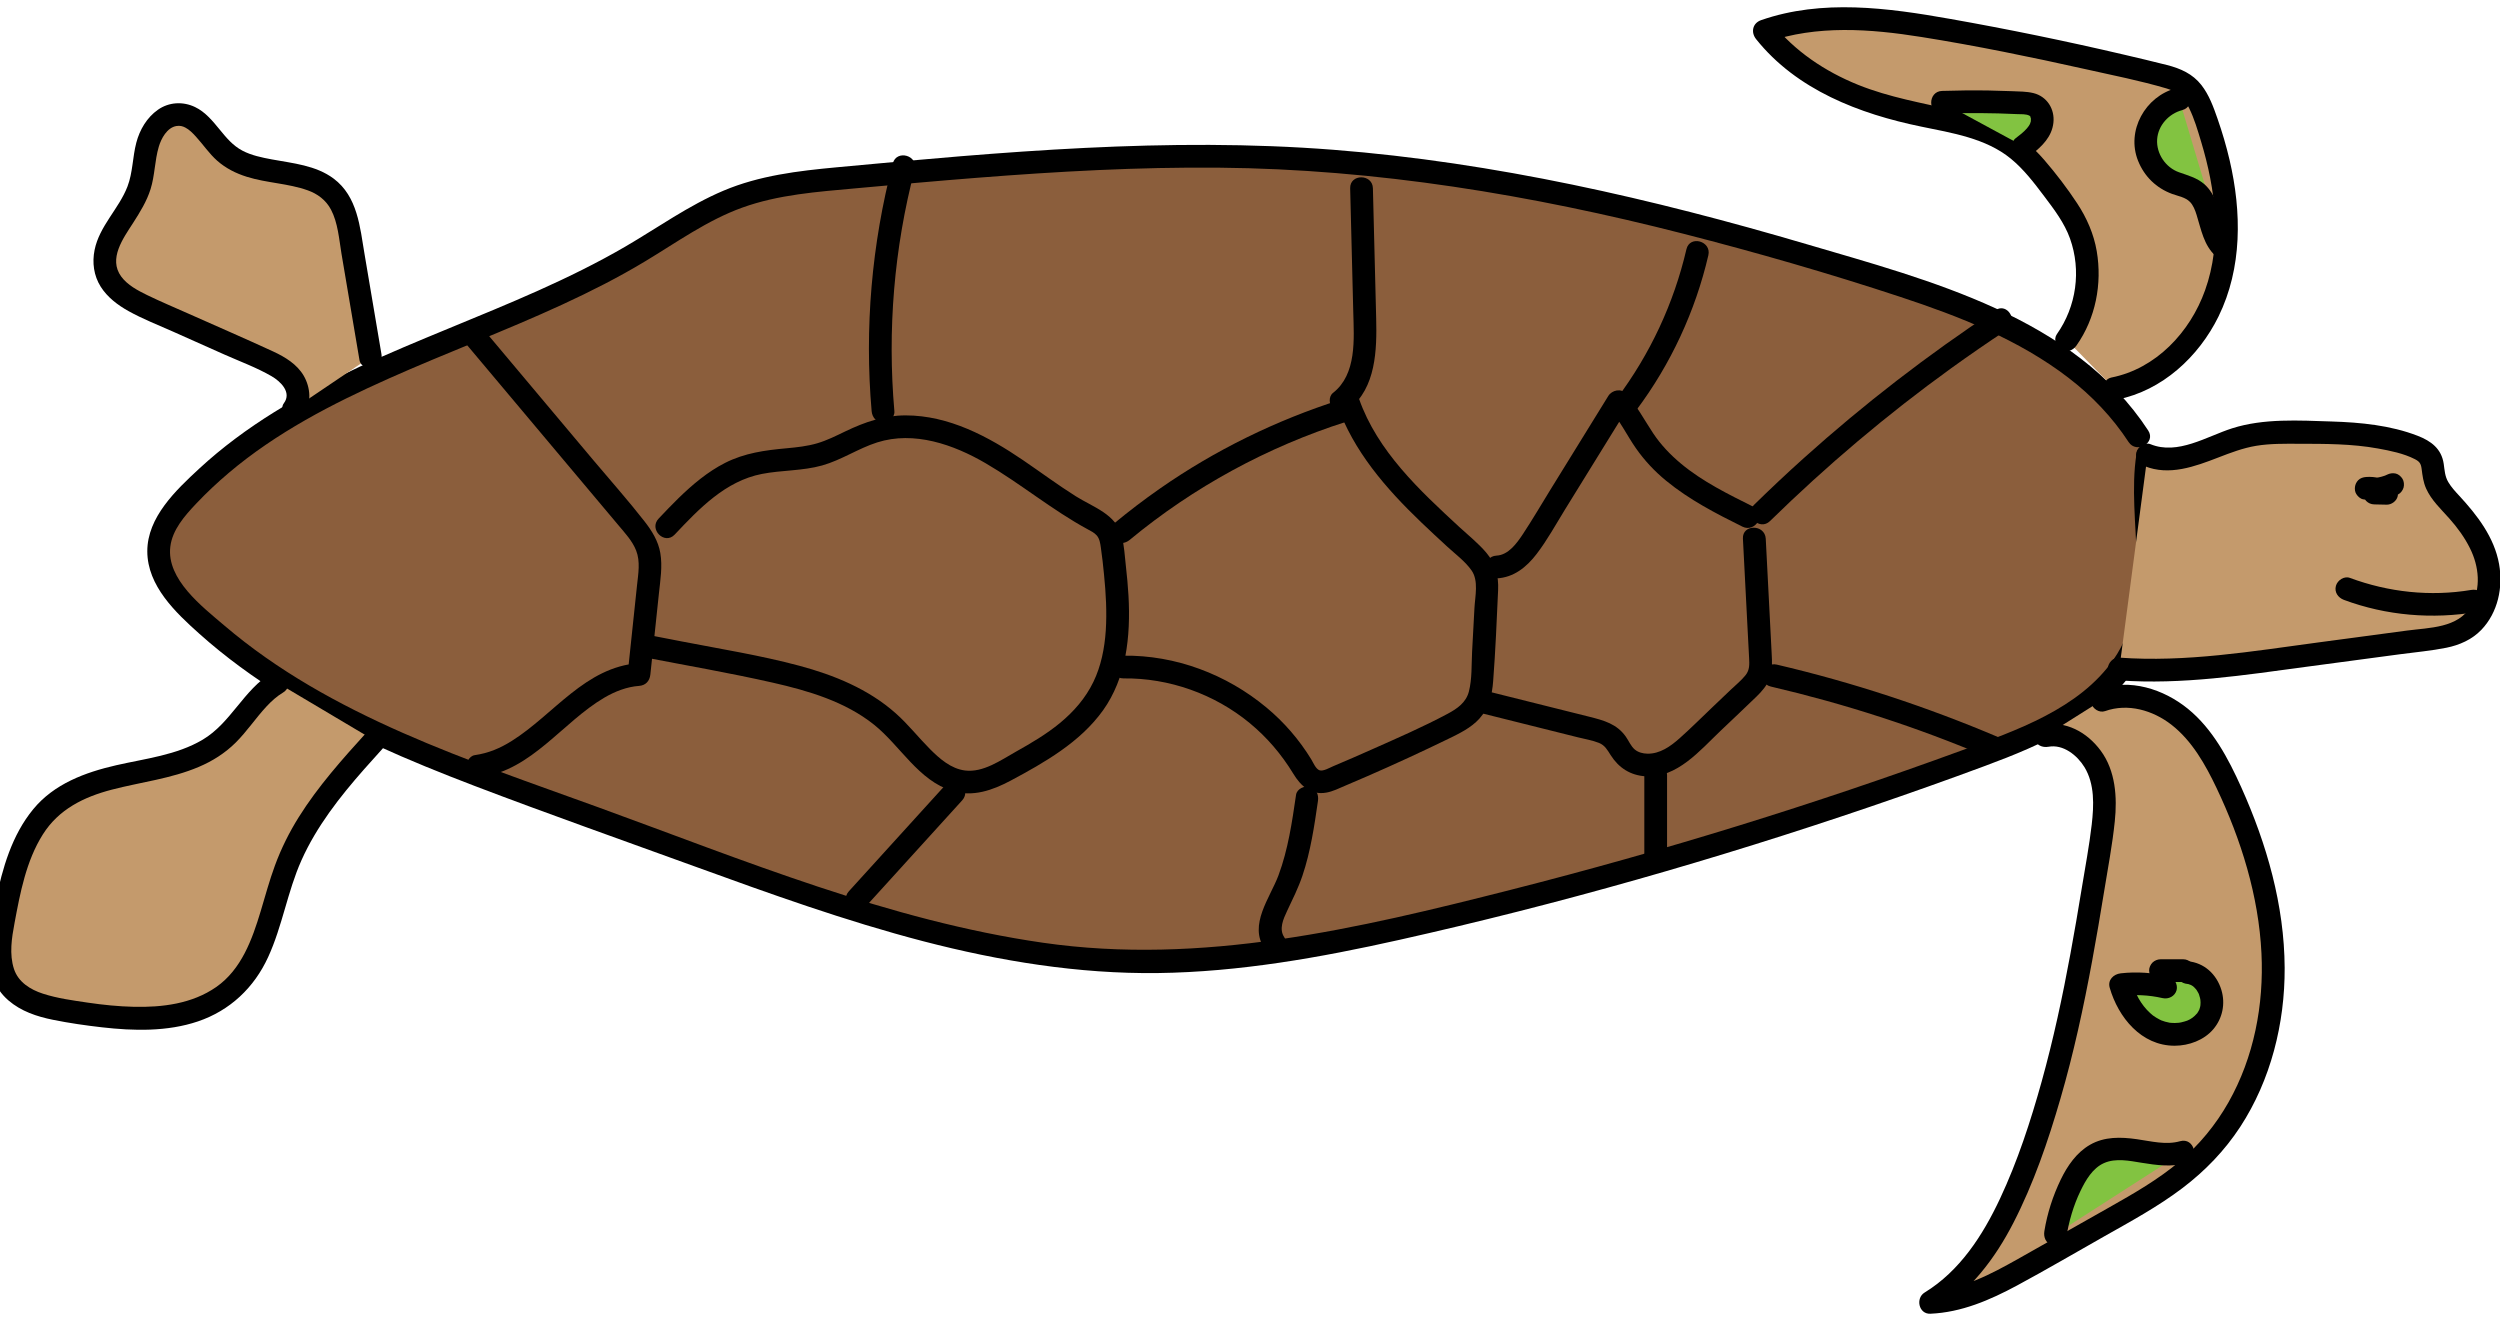 <?xml version="1.0" encoding="utf-8"?>
<!-- Generator: Adobe Illustrator 28.2.0, SVG Export Plug-In . SVG Version: 6.00 Build 0)  -->
<svg version="1.1" id="Layer_1" xmlns="http://www.w3.org/2000/svg" xmlns:xlink="http://www.w3.org/1999/xlink" x="0px" y="0px"
	 viewBox="0 0 549.71 290.43" style="enable-background:new 0 0 549.71 290.43;" xml:space="preserve">
<style type="text/css">
	.st0{fill:#8B5E3C;}
	.st1{fill:#C49A6C;}
	.st2{fill:#82C341;}
</style>
<g>
	<path class="st0" d="M472.18,100.5c-2.19,13.19,2.72,27.34-2.11,39.81c-5.36,13.81-20.58,20.64-34.48,25.78
		c-39.54,14.63-79.99,26.81-121.04,36.44c-21.24,4.98-42.85,9.31-64.66,8.93c-33.52-0.58-65.75-12.17-97.25-23.63
		c-10.73-3.9-21.47-7.8-32.2-11.71c-27.91-10.15-56.71-20.84-78.04-41.49c-3.94-3.81-7.82-8.58-7.5-14.05
		c0.26-4.27,3.05-7.94,5.97-11.08c25.76-27.69,66.54-34.46,99.05-53.79c7.41-4.4,14.49-9.53,22.6-12.45
		c7.35-2.65,15.24-3.39,23.03-4.1c33.32-3.05,66.79-6.1,100.2-4.21c43.07,2.44,85.28,13.05,126.45,25.91
		c22.03,6.89,45.5,15.67,57.99,35.08"/>
	<g>
		<path d="M469.77,99.84c-2.31,14.85,4.16,31.87-5.02,45.15c-7.52,10.88-21.52,15.67-33.38,20.01
			c-32.47,11.88-65.54,22.1-99.04,30.62c-33.69,8.57-68.1,16.71-103.02,11.67c-33.77-4.87-65.85-18.18-97.73-29.77
			c-28.49-10.36-58.84-19.99-82.29-40.01c-4.8-4.1-12.71-10.12-11.84-17.3c0.45-3.73,3.17-6.8,5.65-9.43c2.27-2.4,4.68-4.67,7.2-6.8
			c10.43-8.83,22.73-15.19,35.15-20.73c12.64-5.64,25.62-10.48,38.19-16.28c6.22-2.87,12.35-5.97,18.22-9.51
			c6.94-4.17,13.66-9.03,21.33-11.8c8-2.89,16.55-3.48,24.95-4.25c8.91-0.81,17.83-1.62,26.75-2.32
			c17.68-1.39,35.41-2.38,53.15-2.22c34.58,0.31,68.68,5.97,102.13,14.53c16.03,4.11,31.98,8.7,47.7,13.89
			c12.96,4.28,26.03,9.39,36.94,17.77c5.15,3.95,9.68,8.69,13.23,14.13c1.75,2.68,6.08,0.18,4.32-2.52
			c-16.29-24.97-48.2-33.05-75.08-40.97c-33.95-10-68.67-17.99-104.03-20.76c-36.45-2.86-73.01,0.47-109.31,3.85
			c-8.47,0.79-16.96,1.8-24.86,5.14c-7.66,3.24-14.41,8.11-21.56,12.28c-12.35,7.19-25.63,12.55-38.81,17.99
			c-13.13,5.42-26.34,10.92-38.44,18.44c-5.84,3.63-11.41,7.73-16.46,12.4c-5.11,4.73-11.44,10.69-11.42,18.2
			c0.02,7.59,6.21,13.43,11.45,18.12c5.74,5.13,12,9.68,18.54,13.72c13.17,8.13,27.5,14.2,41.92,19.71
			c16.06,6.13,32.29,11.84,48.45,17.72c16.58,6.02,33.2,12.01,50.28,16.46c16.81,4.37,34.12,7.2,51.53,6.99
			c17.95-0.23,35.73-3.4,53.19-7.31c34.98-7.83,69.54-17.7,103.47-29.26c8.48-2.89,16.93-5.88,25.32-9
			c6.28-2.33,12.55-4.87,18.33-8.28c5.65-3.34,10.88-7.59,14.53-13.11c4.26-6.45,5.46-14.08,5.37-21.68
			c-0.09-8.04-1.43-16.16-0.19-24.16C475.08,98.02,470.26,96.67,469.77,99.84L469.77,99.84z"/>
	</g>
</g>
<g>
	<path class="st1" d="M472.21,100.07c6.66,2.89,13.85-2.12,20.88-3.95c4.01-1.05,8.21-1.05,12.36-1.04
		c8.61,0.02,17.45,0.08,25.5,3.15c1.35,0.51,2.75,1.19,3.45,2.45c0.67,1.21,0.53,2.68,0.8,4.04c0.54,2.75,2.7,4.85,4.6,6.91
		c3.53,3.82,6.61,8.34,7.4,13.49c0.79,5.15-1.2,10.97-5.76,13.48c-2.2,1.21-4.75,1.56-7.24,1.9c-10.77,1.44-21.54,2.88-32.31,4.32
		c-11.9,1.59-23.91,3.19-35.89,2.28"/>
	<g>
		<path d="M471.54,102.48c5.41,2.22,11.1,0.1,16.22-1.88c2.72-1.05,5.44-2.09,8.32-2.57c3.08-0.51,6.25-0.46,9.36-0.45
			c5.81,0.01,11.71-0.01,17.45,1.04c2.7,0.49,5.67,1.09,8.12,2.35c0.99,0.51,1.32,0.97,1.46,2.09c0.21,1.57,0.36,2.97,1.02,4.42
			c1.15,2.54,3.25,4.47,5.07,6.52c1.78,2,3.37,4.17,4.56,6.58c1.97,3.96,2.49,8.77,0.19,12.71c-2.82,4.83-9.11,4.7-14.04,5.36
			c-6.53,0.87-13.06,1.75-19.58,2.62c-14.46,1.94-29.08,4.4-43.72,3.33c-1.35-0.1-2.5,1.22-2.5,2.5c0,1.43,1.15,2.4,2.5,2.5
			c13.83,1.01,27.61-1.17,41.27-3c6.85-0.92,13.71-1.83,20.56-2.75c3.36-0.45,6.78-0.75,10.11-1.42c2.88-0.58,5.63-1.79,7.69-3.93
			c3.65-3.81,4.82-9.36,3.91-14.45c-1.05-5.91-4.83-10.79-8.8-15.08c-0.86-0.93-1.72-1.86-2.37-2.96c-0.76-1.28-0.8-2.59-1.01-4.03
			c-0.49-3.32-2.79-5.02-5.74-6.16c-5.97-2.31-12.53-2.94-18.88-3.14c-7.2-0.23-14.95-0.72-21.9,1.5
			c-5.61,1.79-11.97,5.95-17.96,3.49c-1.25-0.51-2.75,0.56-3.08,1.75C469.4,100.84,470.29,101.96,471.54,102.48L471.54,102.48z"/>
	</g>
</g>
<g>
	<g>
		<path d="M543.35,129.72c-8.95,1.5-18.15,0.5-26.64-2.65c-1.27-0.47-2.74,0.52-3.08,1.75c-0.38,1.4,0.48,2.6,1.75,3.08
			c9.36,3.48,19.47,4.31,29.3,2.65c1.33-0.22,2.08-1.87,1.75-3.08C546.03,130.05,544.68,129.49,543.35,129.72L543.35,129.72z"/>
	</g>
</g>
<g>
	<g>
		<path d="M524.86,104.38c-0.21,0.11-0.43,0.21-0.65,0.3c0.2-0.08,0.4-0.17,0.6-0.25c-0.76,0.31-1.54,0.52-2.35,0.63
			c0.22-0.03,0.44-0.06,0.66-0.09c-0.81,0.1-1.62,0.1-2.43-0.01c0.22,0.03,0.44,0.06,0.66,0.09c-0.13-0.02-0.27-0.04-0.4-0.07
			c-0.22,1.64-0.44,3.27-0.66,4.91c0.54-0.04,1.07-0.03,1.6,0.04c-0.22-0.03-0.44-0.06-0.66-0.09c0.67,0.1,1.31,0.27,1.93,0.53
			c-0.2-0.08-0.4-0.17-0.6-0.25c0.34,0.15,0.66,0.32,0.98,0.51c0.42-1.55,0.84-3.11,1.26-4.66c-0.92-0.02-1.83-0.04-2.75-0.06
			c-0.63-0.01-1.32,0.29-1.77,0.73c-0.43,0.43-0.76,1.15-0.73,1.77c0.06,1.38,1.1,2.47,2.5,2.5c0.92,0.02,1.83,0.04,2.75,0.06
			c1.05,0.02,2.17-0.79,2.41-1.84c0.25-1.1-0.17-2.22-1.15-2.82c-1.7-1.04-3.79-1.58-5.78-1.43c-0.64,0.05-1.31,0.24-1.77,0.73
			c-0.38,0.41-0.61,0.88-0.69,1.44c-0.07,0.53,0,1.13,0.3,1.59c0.33,0.52,0.86,1.03,1.49,1.15c0.72,0.13,1.45,0.23,2.18,0.24
			c0.7,0.01,1.39-0.08,2.08-0.18c1.22-0.18,2.39-0.61,3.49-1.16c0.54-0.27,0.99-0.92,1.15-1.49c0.16-0.6,0.09-1.4-0.25-1.93
			c-0.34-0.53-0.86-1-1.49-1.15C526.11,103.98,525.49,104.07,524.86,104.38L524.86,104.38z"/>
	</g>
</g>
<g>
	<path class="st1" d="M462.22,153.95c5.83-2.17,12.61-0.06,17.37,3.94s7.87,9.61,10.48,15.26c6.14,13.28,10.22,27.78,9.73,42.4
		s-5.88,29.41-16.46,39.53c-5.67,5.43-12.58,9.34-19.41,13.21c-5.94,3.36-11.87,6.71-17.81,10.07c-6.78,3.83-13.9,7.76-21.68,8.03
		c9.84-5.94,15.7-16.67,19.99-27.33c9.38-23.31,13.4-48.38,17.35-73.2c0.83-5.24,1.65-10.73-0.05-15.77
		c-1.7-5.03-6.78-9.35-11.98-8.28"/>
	<g>
		<path d="M462.88,156.36c5.01-1.78,10.49-0.19,14.59,3c4.55,3.55,7.48,8.8,9.92,13.92c5.4,11.35,9.26,23.73,9.87,36.34
			c0.55,11.32-1.64,22.84-7.25,32.76c-2.8,4.95-6.4,9.33-10.74,13c-4.7,3.97-10.1,7.06-15.44,10.08c-6.7,3.8-13.41,7.6-20.12,11.37
			c-5.96,3.35-12.28,6.73-19.26,7.03c0.42,1.55,0.84,3.11,1.26,4.66c7.55-4.62,12.98-11.82,16.98-19.59
			c4.46-8.66,7.66-18.02,10.37-27.36c2.9-9.97,5.1-20.13,6.98-30.33c0.94-5.08,1.8-10.17,2.63-15.26
			c0.83-5.11,1.81-10.23,2.34-15.38c0.55-5.29,0.18-11.09-3.08-15.52c-3.03-4.1-7.68-6.66-12.84-5.71
			c-1.33,0.24-2.08,1.86-1.75,3.08c0.38,1.4,1.74,1.99,3.08,1.75c3.25-0.6,6.32,1.87,7.92,4.48c2.28,3.74,2.08,8.42,1.6,12.61
			c-0.54,4.7-1.44,9.39-2.2,14.06c-0.78,4.79-1.6,9.57-2.48,14.34c-1.74,9.44-3.75,18.84-6.32,28.09
			c-2.44,8.77-5.3,17.54-9.17,25.79c-3.79,8.07-8.83,15.9-16.58,20.64c-2.03,1.24-1.3,4.77,1.26,4.66
			c6.84-0.29,13.12-3.01,19.07-6.21c6.42-3.46,12.73-7.16,19.08-10.75c5.89-3.33,11.88-6.57,17.29-10.67
			c4.98-3.78,9.27-8.22,12.7-13.46c6.72-10.29,9.83-22.76,9.77-34.98c-0.07-13.76-3.93-27.2-9.54-39.68
			c-2.85-6.33-6.26-12.81-11.74-17.27c-5.36-4.35-12.78-6.73-19.51-4.33c-1.27,0.45-2.12,1.71-1.75,3.08
			C460.14,155.85,461.6,156.82,462.88,156.36L462.88,156.36z"/>
	</g>
</g>
<g>
	<path class="st1" d="M454.41,74.73c5.22-7.26,6.05-17.44,2.08-25.46c-1.38-2.79-3.27-5.29-5.15-7.77c-2.43-3.21-4.91-6.47-8.1-8.91
		c-6.64-5.09-15.42-6.05-23.58-7.9c-12.08-2.74-24.08-8.13-31.76-17.85c12.92-4.58,27.14-2.61,40.64-0.2
		c15.72,2.8,31.36,6.13,46.86,9.97c1.67,0.41,3.37,0.85,4.79,1.81c2.41,1.63,3.62,4.5,4.6,7.24c4.04,11.26,6.38,23.58,3.56,35.21
		s-11.7,22.33-23.46,24.56"/>
	<g>
		<path d="M456.57,75.99c4.23-5.99,5.69-13.58,4.47-20.76c-0.64-3.77-2.19-7.3-4.28-10.48c-2.19-3.33-4.67-6.58-7.27-9.59
			c-2.53-2.93-5.49-5.45-8.95-7.2c-3.37-1.7-7-2.8-10.66-3.65c-7.21-1.68-14.42-2.88-21.32-5.66c-7.28-2.94-13.96-7.41-18.88-13.57
			c-0.37,1.39-0.74,2.79-1.1,4.18c10.92-3.8,22.65-2.92,33.88-1.13c12.11,1.93,24.15,4.41,36.11,7.08c5.94,1.33,12,2.52,17.85,4.25
			c2.4,0.71,3.8,2.05,4.91,4.27c1.16,2.33,1.91,4.93,2.66,7.42c3.18,10.51,4.65,22.12,0.87,32.68c-3.29,9.22-10.8,17.25-20.63,19.19
			c-1.33,0.26-2.08,1.84-1.75,3.08c0.38,1.38,1.75,2.01,3.08,1.75c9.86-1.95,17.9-9.4,22.25-18.25c5.25-10.71,5.1-23,2.44-34.41
			c-0.72-3.08-1.62-6.12-2.66-9.11c-0.9-2.58-1.84-5.2-3.54-7.38c-1.93-2.47-4.59-3.64-7.56-4.4c-3.14-0.8-6.29-1.54-9.45-2.28
			c-12.68-2.97-25.45-5.6-38.28-7.87c-13.65-2.42-28.1-4.39-41.52,0.28c-1.9,0.66-2.3,2.68-1.1,4.18
			c8.91,11.16,22.72,16.44,36.3,19.23c6.74,1.39,14.23,2.55,19.72,7.06c2.85,2.34,5.1,5.3,7.31,8.23c2.18,2.89,4.46,5.88,5.69,9.32
			c2.51,7.04,1.41,14.93-2.89,21.03c-0.78,1.1-0.2,2.78,0.9,3.42C454.4,77.62,455.79,77.1,456.57,75.99L456.57,75.99z"/>
	</g>
</g>
<g>
	<path class="st1" d="M64.58,89.91c1.59-1.94,1.03-4.98-0.56-6.91c-1.6-1.93-3.97-3.01-6.26-4.04c-8.24-3.67-16.48-7.35-24.71-11.02
		c-4.04-1.8-8.52-4.1-9.72-8.36c-1.81-6.48,5.02-11.9,7.23-18.25c1.09-3.13,1.03-6.55,1.94-9.73c0.92-3.18,3.35-6.38,6.66-6.44
		c4.66-0.09,6.98,5.48,10.51,8.52c6.69,5.76,18.67,2.56,24.18,9.46c2.02,2.53,2.62,5.87,3.16,9.05c1.48,8.78,2.97,17.56,4.45,26.33"
		/>
	<g>
		<path d="M66.74,91.18c1.85-2.47,1.54-5.98,0.05-8.55c-1.48-2.54-4.1-4.13-6.69-5.33c-6.16-2.85-12.41-5.54-18.61-8.31
			c-3.04-1.36-6.13-2.64-9.12-4.1c-2.06-1.01-4.33-2.19-5.72-4.09c-2.86-3.91,0.44-8.4,2.61-11.77c1.51-2.36,3.01-4.76,3.85-7.45
			c0.95-3.03,0.9-6.26,1.8-9.3c0.53-1.81,1.81-4.22,3.88-4.57c0.8-0.13,1.41,0.05,1.96,0.34c0.89,0.47,1.59,1.18,2.32,1.98
			c1.6,1.75,2.93,3.76,4.71,5.33c1.89,1.66,4.11,2.77,6.51,3.52c4.37,1.37,9.05,1.43,13.37,2.97c2.14,0.76,3.99,2.11,5.12,4.24
			c1.53,2.9,1.78,6.52,2.31,9.71c1.32,7.8,2.64,15.6,3.96,23.41c0.23,1.33,1.87,2.08,3.08,1.75c1.41-0.39,1.97-1.74,1.75-3.08
			c-1.24-7.31-2.47-14.63-3.71-21.94c-1.02-6.02-1.53-12.71-6.81-16.67c-3.9-2.92-8.96-3.36-13.59-4.22
			c-2.21-0.41-4.52-0.89-6.48-1.93c-2.07-1.09-3.49-2.8-4.96-4.6c-1.55-1.89-3.18-3.9-5.44-4.98c-2.65-1.27-5.74-1.11-8.17,0.6
			c-2.43,1.71-4.01,4.41-4.75,7.25c-0.83,3.17-0.76,6.55-1.94,9.63c-1.89,4.9-6.17,8.68-7.23,13.95c-0.56,2.76-0.18,5.65,1.34,8.06
			c1.47,2.33,3.73,4.04,6.11,5.37c3.14,1.75,6.54,3.07,9.82,4.53c3.74,1.67,7.49,3.34,11.23,5.01c3.46,1.54,7.13,2.88,10.41,4.78
			c2,1.16,4.49,3.57,2.71,5.95c-0.81,1.08-0.18,2.79,0.9,3.42C64.6,92.82,65.93,92.26,66.74,91.18L66.74,91.18z"/>
	</g>
</g>
<g>
	<path class="st1" d="M60.99,150.13c-4.99,2.94-7.65,8.63-12.02,12.42c-10.05,8.73-26.58,5.7-36.88,14.13
		c-7.28,5.96-9.48,15.98-11.23,25.22c-0.94,4.95-1.74,10.53,1.21,14.61c2.82,3.88,8.04,4.97,12.77,5.77
		c12.75,2.15,27.69,3.65,36.84-5.48c6.98-6.96,7.99-17.71,11.6-26.88c4.07-10.34,11.62-18.87,19.09-27.09"/>
	<g>
		<path d="M59.72,147.97c-6.16,3.74-8.95,10.98-15.13,14.66c-5.74,3.42-12.66,4.17-19.06,5.64c-6.83,1.57-13.64,4.09-18.22,9.66
			c-4.72,5.74-6.78,13-8.25,20.15c-1.46,7.14-3.57,16.4,2.79,21.89c2.77,2.39,6.27,3.56,9.81,4.27c3.55,0.72,7.16,1.24,10.76,1.65
			c6.97,0.8,14.38,0.98,21.11-1.3c7.03-2.38,12.35-7.41,15.43-14.14c3.14-6.84,4.25-14.39,7.31-21.25
			c3.34-7.48,8.43-13.96,13.81-20.07c1.34-1.52,2.7-3.02,4.06-4.53c2.16-2.38-1.37-5.92-3.54-3.54
			c-5.33,5.87-10.67,11.85-14.89,18.59c-2.11,3.37-3.89,6.94-5.26,10.68c-1.21,3.29-2.12,6.68-3.13,10.04
			c-1.87,6.21-4.24,12.81-9.79,16.67c-5.29,3.68-11.84,4.49-18.13,4.34c-3.37-0.08-6.73-0.42-10.05-0.91
			c-3.32-0.49-6.72-0.94-9.92-1.98c-2.75-0.89-5.4-2.53-6.35-5.41c-1.07-3.26-0.5-6.84,0.12-10.13c1.24-6.66,2.56-13.66,6.22-19.47
			c3.49-5.54,9.03-8.25,15.18-9.85c6.38-1.66,13-2.4,19.11-5c3.02-1.28,5.79-3.03,8.12-5.35c2.47-2.46,4.4-5.39,6.77-7.94
			c1.1-1.18,2.26-2.23,3.64-3.06C64.99,150.62,62.48,146.3,59.72,147.97L59.72,147.97z"/>
	</g>
</g>
<g>
	<path class="st2" d="M480.04,253.34c-5.94,1.81-12.71-2.39-18.39,0.11c-2.99,1.31-4.95,4.23-6.37,7.17
		c-1.64,3.4-2.78,7.05-3.36,10.78"/>
	<g>
		<path d="M479.38,250.93c-3.13,0.89-6.39,0-9.53-0.44c-3.51-0.5-7.11-0.6-10.29,1.23c-2.95,1.69-4.98,4.64-6.43,7.64
			c-1.74,3.61-2.97,7.42-3.61,11.37c-0.22,1.33,0.35,2.69,1.75,3.08c1.19,0.33,2.86-0.41,3.08-1.75c0.57-3.51,1.56-6.97,3.11-10.18
			c1.14-2.37,2.66-5.02,5.18-6.14c2.57-1.14,5.6-0.5,8.25-0.07c3.28,0.53,6.57,1,9.83,0.07
			C483.8,254.87,482.48,250.05,479.38,250.93L479.38,250.93z"/>
	</g>
</g>
<g>
	<path class="st2" d="M476.16,217.08c-3.22-0.77-6.57-0.96-9.85-0.56c1.17,4.17,3.72,8.18,7.65,10.02
		c3.92,1.84,9.27,0.88,11.54-2.81c2.27-3.69-0.14-9.59-4.46-9.86"/>
	<g>
		<path d="M476.82,214.67c-3.45-0.8-7-1.05-10.52-0.65c-1.57,0.18-2.9,1.46-2.41,3.16c1.88,6.53,6.96,12.78,14.29,12.76
			c3.13-0.01,6.43-1.21,8.49-3.63c2.04-2.4,2.69-5.61,1.78-8.63c-1.04-3.45-3.78-6.01-7.42-6.32c-1.35-0.11-2.5,1.23-2.5,2.5
			c0,1.45,1.15,2.39,2.5,2.5c0.47,0.04-0.23-0.11,0.2,0.04c0.09,0.03,0.74,0.27,0.51,0.16c-0.24-0.12,0.27,0.17,0.35,0.22
			c0.09,0.05,0.18,0.12,0.26,0.18c-0.4-0.29-0.01,0,0.07,0.08c0.15,0.15,0.3,0.31,0.44,0.47c0.19,0.21-0.03-0.05-0.05-0.08
			c0.09,0.12,0.17,0.24,0.25,0.36c0.12,0.19,0.21,0.39,0.33,0.57c0.02,0.03,0.18,0.36,0.06,0.1c-0.11-0.25,0.06,0.17,0.08,0.22
			c0.08,0.25,0.16,0.5,0.22,0.75c0.04,0.17,0.12,0.66,0.07,0.22c0.06,0.51,0.07,1.04,0.01,1.56c0.05-0.44-0.02,0.03-0.06,0.21
			c-0.02,0.1-0.24,0.75-0.15,0.54c0.09-0.21-0.16,0.31-0.22,0.4c-0.06,0.11-0.13,0.21-0.19,0.31c-0.39,0.63,0.13-0.12-0.14,0.19
			c-0.65,0.75-1.29,1.21-2.11,1.55c-0.2,0.08-0.95,0.31-1.39,0.4c-0.11,0.02-0.72,0.11-0.34,0.07c-0.34,0.04-0.68,0.05-1.03,0.06
			c-0.26,0-0.51-0.01-0.77-0.03c-0.17-0.01-0.34-0.02-0.51-0.05c0.06,0.01,0.32,0.05,0.03-0.01c-0.59-0.12-1.17-0.26-1.72-0.49
			c-0.27-0.11-0.04-0.02,0.01,0c-0.13-0.06-0.26-0.13-0.39-0.19c-0.25-0.13-0.5-0.27-0.75-0.42c-0.61-0.38-0.83-0.54-1.31-0.99
			c-2.05-1.87-3.29-4.27-4.05-6.92c-0.8,1.05-1.61,2.11-2.41,3.16c3.09-0.35,6.16-0.23,9.19,0.47c1.31,0.3,2.71-0.41,3.08-1.75
			C478.91,216.48,478.14,214.97,476.82,214.67L476.82,214.67z"/>
	</g>
</g>
<g>
	<g>
		<path d="M480.06,210.93c-1.67,0-3.33,0-5,0c-0.64,0-1.31,0.28-1.77,0.73c-0.43,0.43-0.76,1.15-0.73,1.77
			c0.03,0.65,0.24,1.32,0.73,1.77c0.49,0.45,1.09,0.73,1.77,0.73c1.67,0,3.33,0,5,0c0.64,0,1.31-0.28,1.77-0.73
			c0.43-0.43,0.76-1.15,0.73-1.77c-0.03-0.65-0.24-1.32-0.73-1.77C481.34,211.21,480.74,210.93,480.06,210.93L480.06,210.93z"/>
	</g>
</g>
<g>
	<path class="st2" d="M488.95,54.5c-3.59-3.1-2.49-9.64-6.3-12.47c-1.48-1.1-3.41-1.37-5.09-2.11c-3.65-1.6-6.05-5.67-5.7-9.64
		c0.35-3.97,3.44-7.55,7.32-8.48"/>
	<g>
		<path d="M490.71,52.73c-2.1-1.91-2.25-5.28-3.27-7.95c-0.62-1.62-1.45-3.17-2.79-4.32c-1.6-1.37-3.57-1.89-5.52-2.58
			c-2.95-1.04-5.01-4.09-4.81-7.23c0.2-3.08,2.58-5.66,5.5-6.43c3.11-0.81,1.79-5.64-1.33-4.82c-6.77,1.77-11.02,9.34-8.36,15.97
			c1.39,3.45,3.99,5.98,7.48,7.27c1.33,0.49,2.92,0.72,3.94,1.77c0.71,0.73,1.14,1.84,1.46,2.89c0.99,3.18,1.57,6.62,4.15,8.98
			C489.55,58.43,493.1,54.9,490.71,52.73L490.71,52.73z"/>
	</g>
</g>
<g>
	<path class="st2" d="M427.05,22.48c5.84-0.2,11.68-0.15,17.52,0.16c1.14,0.06,2.35,0.16,3.25,0.85c1.41,1.07,1.54,3.26,0.76,4.85
		s-2.22,2.74-3.63,3.83"/>
	<g>
		<path d="M427.05,24.98c5.48-0.18,10.97-0.15,16.45,0.11c0.84,0.04,2.04-0.07,2.78,0.37c0.15,0.09,0.17,0.21,0.21,0.29
			c-0.1-0.2,0.08,0.44,0.05,0.11c0.03,0.23,0.03,0.47,0.01,0.71c-0.04,0.41,0.14-0.38-0.07,0.32c-0.01,0.03-0.14,0.41-0.05,0.2
			c-0.17,0.41-0.44,0.78-0.73,1.12c-0.72,0.84-1.64,1.53-2.51,2.2c-1.07,0.83-0.87,2.66,0,3.54c1.05,1.05,2.47,0.83,3.54,0
			c2.31-1.8,4.44-3.89,4.78-6.95c0.34-3-1.4-5.79-4.39-6.53c-1.51-0.37-3.13-0.35-4.68-0.42c-1.71-0.07-3.42-0.12-5.13-0.15
			c-3.42-0.06-6.84-0.02-10.26,0.09C423.84,20.08,423.83,25.08,427.05,24.98L427.05,24.98z"/>
	</g>
</g>
<g>
	<g>
		<path d="M102.22,75.31c7.5,8.93,15,17.85,22.5,26.78c3.76,4.47,7.51,8.94,11.27,13.41c1.43,1.71,3.07,3.45,3.89,5.56
			c0.95,2.42,0.46,5.14,0.19,7.65c-0.69,6.53-1.38,13.07-2.07,19.6c0.83-0.83,1.67-1.67,2.5-2.5c-11.82,0.84-18.69,11.27-27.96,17.1
			c-2.57,1.61-5.09,2.69-8.13,3.13c-1.34,0.19-2.07,1.89-1.75,3.08c0.4,1.44,1.73,1.94,3.08,1.75c11.26-1.6,17.92-12.04,27.11-17.45
			c2.37-1.39,5-2.41,7.65-2.6c1.46-0.1,2.35-1.07,2.5-2.5c0.63-5.96,1.26-11.92,1.89-17.89c0.31-2.93,0.8-5.9,0.3-8.84
			c-0.45-2.63-1.86-4.89-3.48-6.96c-3.58-4.59-7.48-8.97-11.23-13.43c-3.87-4.61-7.74-9.22-11.62-13.83
			c-4.37-5.2-8.74-10.4-13.1-15.6c-0.87-1.03-2.64-0.9-3.54,0C101.19,72.8,101.35,74.27,102.22,75.31L102.22,75.31z"/>
	</g>
</g>
<g>
	<g>
		<path d="M148.34,117.56c5.39-5.71,11.16-11.78,19.19-13.35c4.38-0.85,8.92-0.65,13.24-1.86c4.24-1.19,7.93-3.74,12.11-5.07
			c8.13-2.58,16.8,0.47,23.86,4.59c7.7,4.49,14.55,10.24,22.4,14.5c0.7,0.38,1.5,0.76,2.03,1.38c0.62,0.72,0.76,1.74,0.89,2.65
			c0.3,1.98,0.5,3.98,0.7,5.97c0.41,4.09,0.65,8.21,0.38,12.32c-0.26,3.84-1.03,7.77-2.72,11.25c-1.73,3.57-4.29,6.51-7.34,9.03
			c-2.99,2.47-6.37,4.45-9.74,6.34c-3.29,1.85-7.16,4.61-11.15,4.11c-3.08-0.39-5.59-2.59-7.7-4.71c-2.57-2.58-4.82-5.47-7.56-7.89
			c-6-5.32-13.54-8.39-21.2-10.44c-8.48-2.27-17.22-3.67-25.84-5.34c-2.42-0.47-4.84-0.94-7.26-1.41c-1.32-0.26-2.7,0.37-3.08,1.75
			c-0.34,1.23,0.41,2.82,1.75,3.08c9.54,1.85,19.15,3.5,28.63,5.65c7.8,1.77,15.92,4.16,22.27,9.25c5.8,4.65,9.74,12.28,17.22,14.57
			c4.5,1.38,8.85-0.17,12.83-2.29c3.76-2.01,7.51-4.09,11-6.55c3.56-2.51,6.79-5.39,9.33-8.95c2.46-3.46,4.04-7.56,4.84-11.71
			c0.85-4.42,0.97-8.95,0.72-13.43c-0.12-2.17-0.33-4.33-0.57-6.49c-0.25-2.2-0.36-4.53-0.92-6.67c-1.24-4.79-6.32-6.34-10.1-8.72
			c-3.97-2.5-7.74-5.31-11.62-7.95c-7.63-5.19-16.28-9.82-25.76-9.83c-4.76-0.01-9,1.46-13.24,3.49c-2.04,0.98-4.07,2.01-6.25,2.65
			c-2.19,0.64-4.45,0.88-6.71,1.09c-4.74,0.43-9.25,1.04-13.54,3.22c-3.82,1.94-7.17,4.77-10.22,7.74c-1.5,1.46-2.94,2.98-4.38,4.5
			C142.59,116.36,146.12,119.9,148.34,117.56L148.34,117.56z"/>
	</g>
</g>
<g>
	<g>
		<path d="M248.42,118.7c14.01-11.6,30.27-20.44,47.59-25.96c3.05-0.97,1.75-5.8-1.33-4.82c-14.09,4.49-27.52,11.06-39.65,19.52
			c-3.49,2.43-6.87,5.02-10.15,7.73c-1.04,0.86-0.89,2.64,0,3.54C245.92,119.73,247.38,119.57,248.42,118.7L248.42,118.7z"/>
	</g>
</g>
<g>
	<g>
		<path d="M294.01,89c3.59,10.21,10.74,18.41,18.44,25.8c1.9,1.83,3.84,3.61,5.78,5.4c1.78,1.64,3.96,3.24,5.35,5.24
			c1.58,2.27,0.77,5.66,0.63,8.23c-0.17,3.21-0.35,6.42-0.52,9.63c-0.15,2.87,0.01,5.99-0.71,8.78c-0.63,2.41-2.56,3.74-4.65,4.86
			c-5.38,2.88-11.05,5.34-16.62,7.82c-2.85,1.27-5.71,2.52-8.59,3.73c-0.72,0.3-2.14,1.15-2.96,0.89c-0.85-0.28-1.42-1.74-1.84-2.42
			c-2.63-4.3-5.98-8.18-9.85-11.39c-8.78-7.3-19.97-11.54-31.43-11.4c-3.22,0.04-3.22,5.04,0,5c10.02-0.12,20.02,3.44,27.75,9.82
			c3.84,3.17,7,6.89,9.59,11.14c1.65,2.71,3.86,4.75,7.26,4.15c1.44-0.25,2.8-0.95,4.15-1.52c1.63-0.69,3.27-1.39,4.89-2.1
			c5.99-2.61,11.93-5.35,17.81-8.21c2.42-1.18,4.98-2.41,6.81-4.44c2.1-2.33,2.79-5.16,3.02-8.22c0.51-6.65,0.79-13.34,1.09-20
			c0.14-3.18-0.54-5.84-2.62-8.29c-1.75-2.06-3.94-3.81-5.93-5.64c-8.73-8.06-17.99-16.66-22.03-28.17
			c-0.45-1.27-1.71-2.12-3.08-1.75C294.52,86.27,293.56,87.72,294.01,89L294.01,89z"/>
	</g>
</g>
<g>
	<g>
		<path d="M329.06,127.18c3.78-0.18,6.6-2.47,8.82-5.37c2.35-3.07,4.23-6.52,6.26-9.81c4.61-7.47,9.22-14.94,13.84-22.4
			c-1.31,0.17-2.62,0.34-3.93,0.51c2.25,2.54,3.71,5.65,5.64,8.42c1.88,2.7,4.13,5.1,6.67,7.18c5.08,4.17,10.91,7.18,16.77,10.09
			c2.87,1.43,5.41-2.88,2.52-4.32c-5.55-2.77-11.28-5.56-16.07-9.57c-2.31-1.93-4.4-4.12-6.07-6.63c-1.95-2.94-3.59-6.06-5.94-8.72
			c-1.1-1.24-3.13-0.79-3.93,0.51c-4.26,6.9-8.53,13.81-12.79,20.71c-1.99,3.23-3.91,6.52-6,9.68c-1.32,1.99-3.17,4.58-5.79,4.71
			C325.85,122.33,325.83,127.33,329.06,127.18L329.06,127.18z"/>
	</g>
</g>
<g>
	<g>
		<path d="M383.24,118.44c0.37,7.1,0.73,14.19,1.1,21.29c0.09,1.65,0.18,3.3,0.26,4.95c0.07,1.4,0.14,2.62-0.77,3.77
			c-0.93,1.17-2.15,2.15-3.23,3.18c-1.33,1.26-2.65,2.53-3.98,3.79c-2.43,2.31-4.81,4.7-7.31,6.92c-1.98,1.76-4.33,3.45-7.1,3.38
			c-0.96-0.02-1.98-0.28-2.73-0.9c-0.88-0.73-1.35-1.95-2-2.86c-1.98-2.79-4.81-3.55-7.97-4.35c-7.65-1.91-15.31-3.82-22.96-5.74
			c-3.12-0.78-4.45,4.04-1.33,4.82c7.25,1.81,14.51,3.63,21.76,5.44c1.52,0.38,3.14,0.64,4.6,1.22c1.32,0.53,1.85,1.55,2.58,2.69
			c1.78,2.81,4.34,4.45,7.69,4.66c6.9,0.43,11.98-5.74,16.5-10.03c2.63-2.51,5.29-4.99,7.89-7.52c1.18-1.15,2.26-2.39,2.87-3.95
			c0.68-1.77,0.54-3.66,0.45-5.51c-0.43-8.42-0.87-16.83-1.3-25.25C388.07,115.24,383.07,115.22,383.24,118.44L383.24,118.44z"/>
	</g>
</g>
<g>
	<g>
		<path d="M389.2,114.57c12.43-12.17,25.74-23.43,39.85-33.61c4.02-2.9,8.1-5.71,12.23-8.44c2.67-1.76,0.17-6.1-2.52-4.32
			c-14.81,9.77-28.9,20.64-42.1,32.5c-3.74,3.36-7.41,6.81-11,10.33C383.36,113.29,386.9,116.83,389.2,114.57L389.2,114.57z"/>
	</g>
</g>
<g>
	<g>
		<path d="M389.37,150.96c16.23,3.79,32.16,8.93,47.51,15.45c1.24,0.53,2.68,0.37,3.42-0.9c0.61-1.05,0.35-2.89-0.9-3.42
			c-15.76-6.69-32.03-12.05-48.7-15.95C387.57,145.41,386.23,150.23,389.37,150.96L389.37,150.96z"/>
	</g>
</g>
<g>
	<g>
		<path d="M196.31,35.94c-4.64,17.73-6.24,36.22-4.65,54.48c0.12,1.35,1.07,2.5,2.5,2.5c1.26,0,2.62-1.15,2.5-2.5
			c-1.56-17.84-0.07-35.83,4.47-53.15C201.95,34.15,197.13,32.82,196.31,35.94L196.31,35.94z"/>
	</g>
</g>
<g>
	<g>
		<path d="M296.65,89.93c5.92-4.65,6.12-13.03,5.95-19.9c-0.24-9.54-0.48-19.09-0.72-28.63c-0.08-3.21-5.08-3.22-5,0
			c0.23,9.05,0.46,18.1,0.68,27.15c0.15,5.97,0.81,13.72-4.45,17.84c-1.06,0.83-0.87,2.66,0,3.54
			C294.16,90.98,295.58,90.76,296.65,89.93L296.65,89.93z"/>
	</g>
</g>
<g>
	<g>
		<path d="M359.83,90.15c7.55-10.09,12.96-21.75,15.81-34.02c0.73-3.13-4.09-4.47-4.82-1.33c-2.77,11.9-7.98,23.05-15.31,32.83
			c-0.81,1.08-0.17,2.79,0.9,3.42C357.69,91.79,359.02,91.23,359.83,90.15L359.83,90.15z"/>
	</g>
</g>
<g>
	<g>
		<path d="M361.56,170.43c0,6.33,0,12.67,0,19c0,3.22,5,3.22,5,0c0-6.33,0-12.67,0-19C366.56,167.21,361.56,167.2,361.56,170.43
			L361.56,170.43z"/>
	</g>
</g>
<g>
	<g>
		<path d="M284.98,174.77c-0.87,5.97-1.75,12.02-3.86,17.7c-1.83,4.92-6.65,10.91-3.04,16.15c0.76,1.11,2.19,1.61,3.42,0.9
			c1.1-0.64,1.67-2.3,0.9-3.42c-1.23-1.79-0.23-4.01,0.61-5.79c1.21-2.57,2.47-5.07,3.38-7.77c1.79-5.32,2.61-10.9,3.41-16.44
			c0.19-1.33-0.33-2.69-1.75-3.08C286.88,172.7,285.18,173.42,284.98,174.77L284.98,174.77z"/>
	</g>
</g>
<g>
	<g>
		<path d="M208.04,172.43c-7.13,7.85-14.26,15.7-21.39,23.55c-2.16,2.38,1.37,5.92,3.54,3.54c7.13-7.85,14.26-15.7,21.39-23.55
			C213.73,173.59,210.21,170.04,208.04,172.43L208.04,172.43z"/>
	</g>
</g>
</svg>
